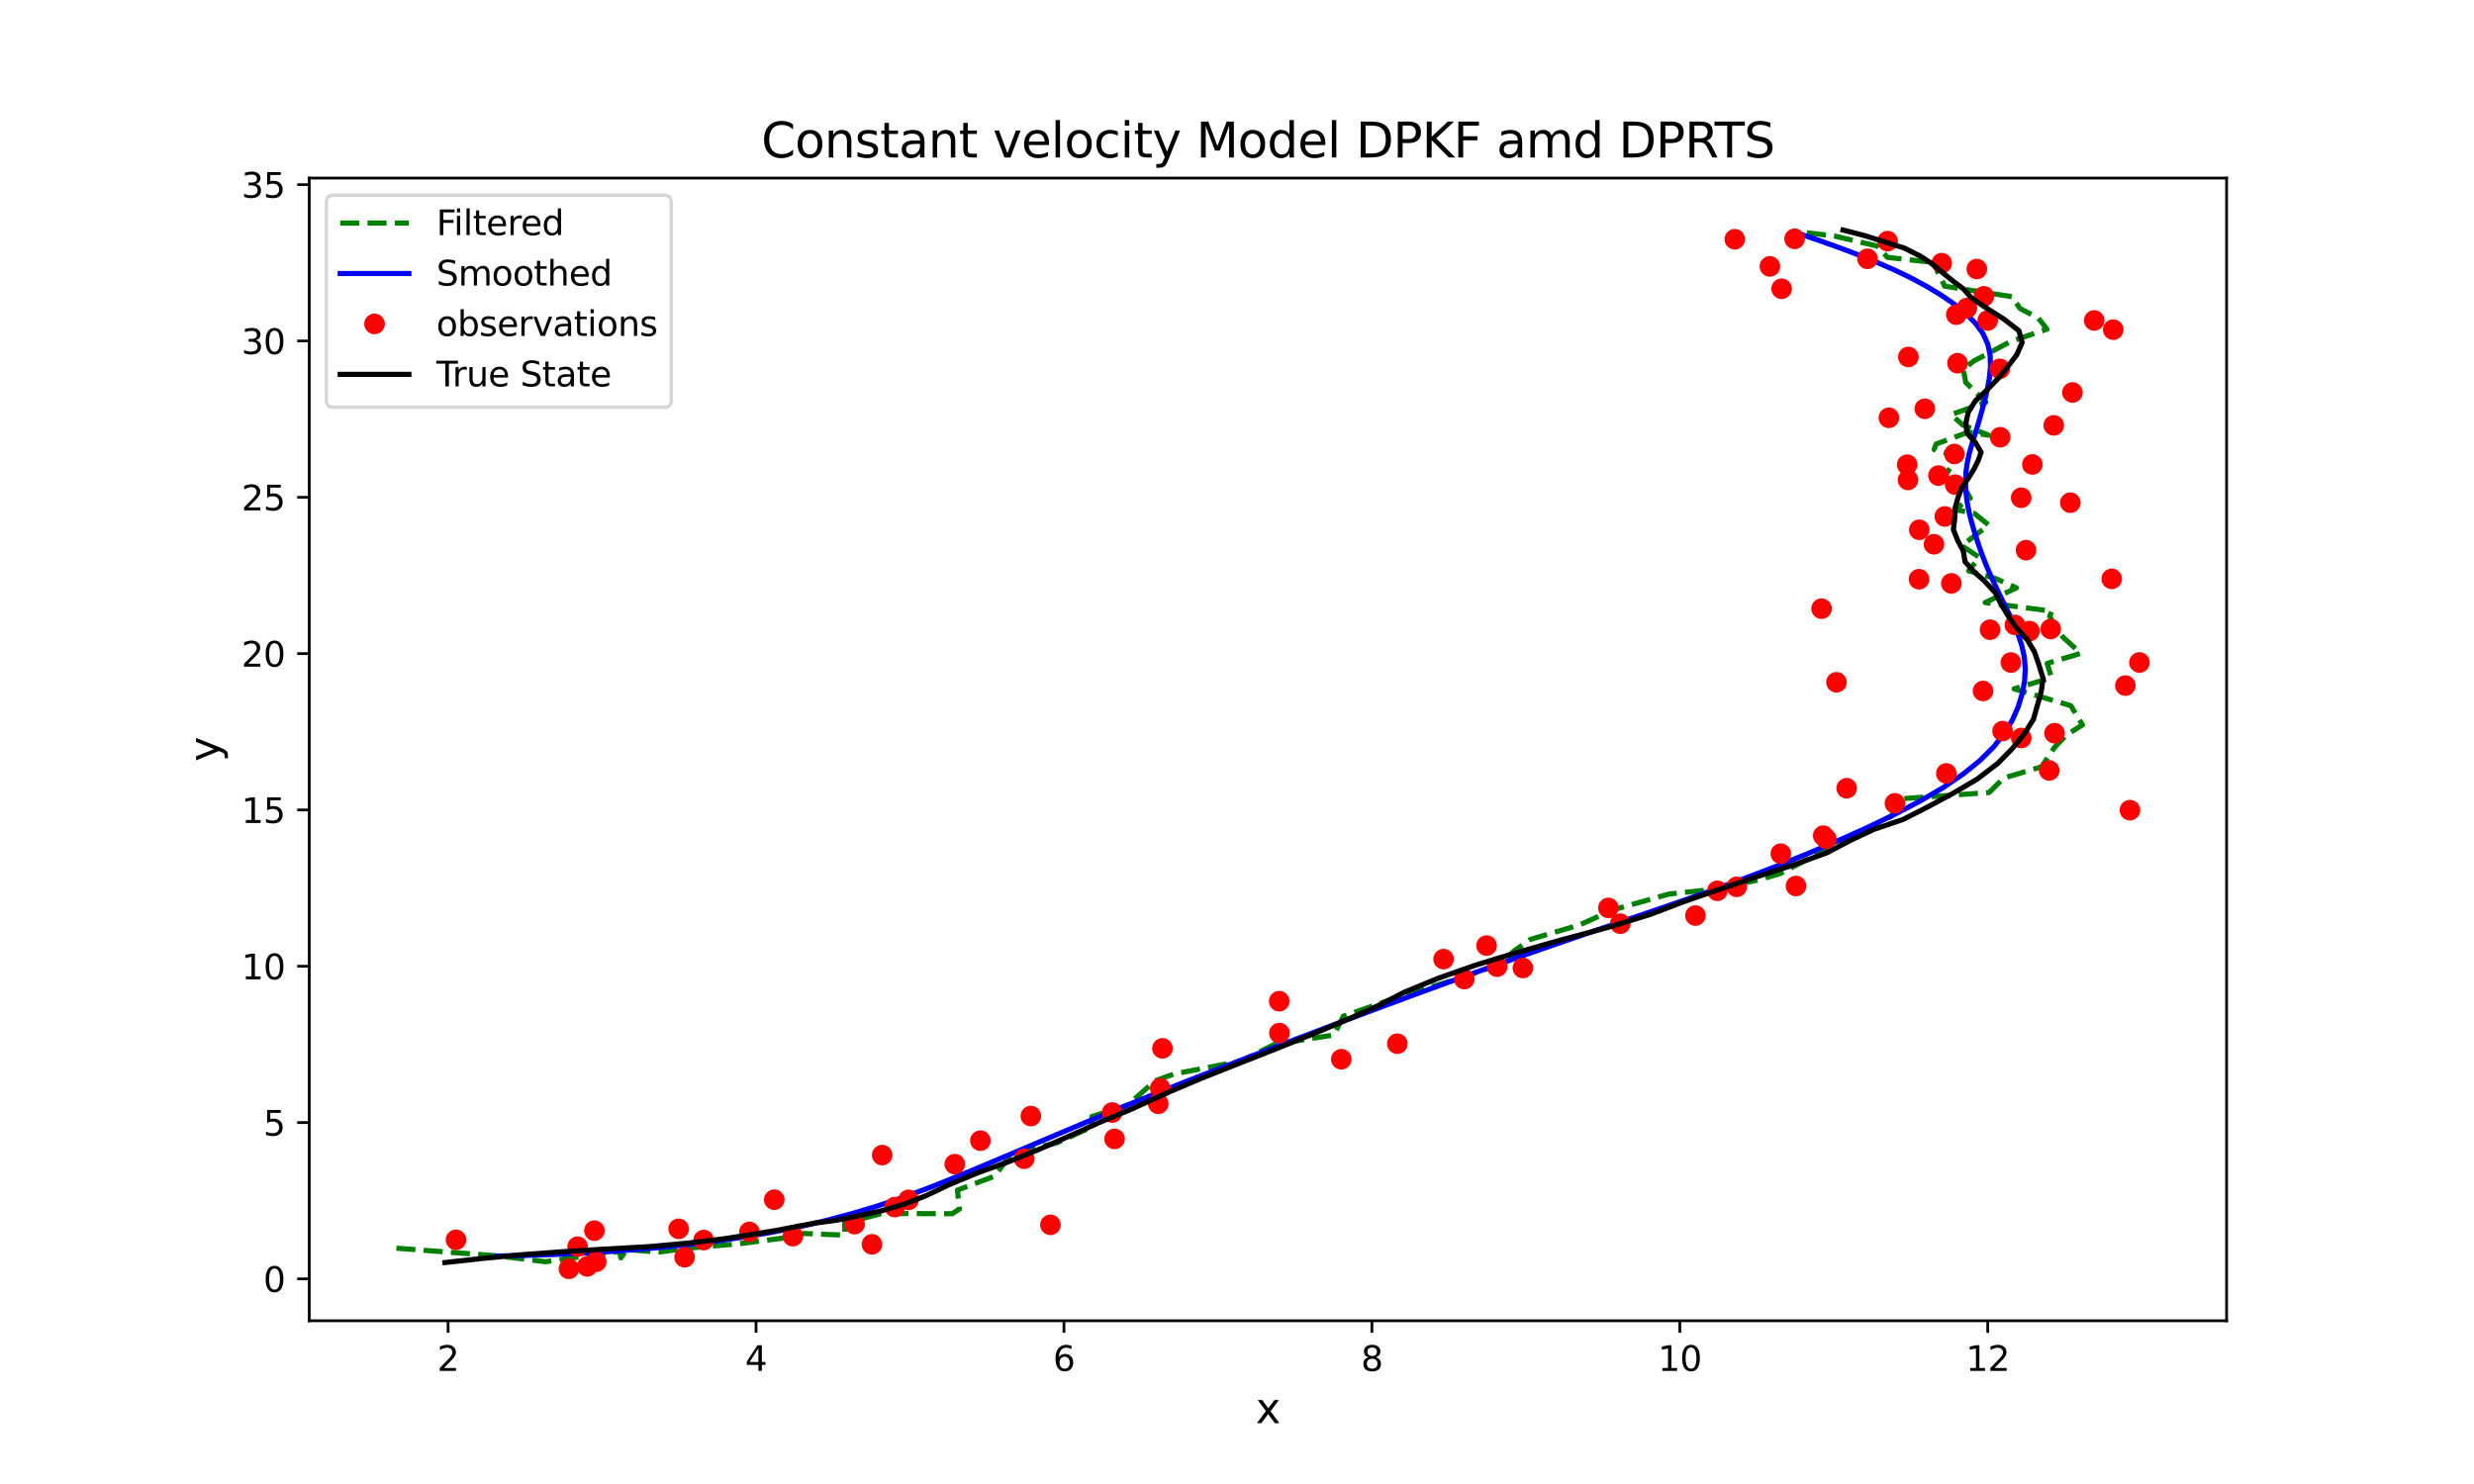 <?xml version="1.0" encoding="utf-8" standalone="no"?>
<!DOCTYPE svg PUBLIC "-//W3C//DTD SVG 1.1//EN"
  "http://www.w3.org/Graphics/SVG/1.1/DTD/svg11.dtd">
<svg xmlns:xlink="http://www.w3.org/1999/xlink" width="720pt" height="432pt" viewBox="0 0 720 432" xmlns="http://www.w3.org/2000/svg" version="1.1">
 <defs>
  <style type="text/css">*{stroke-linejoin: round; stroke-linecap: butt}</style>
 </defs>
 <g id="figure_1">
  <g id="patch_1">
   <path d="M 0 432 
L 720 432 
L 720 0 
L 0 0 
z
" style="fill: #ffffff"/>
  </g>
  <g id="axes_1">
   <g id="patch_2">
    <path d="M 90 384.48 
L 648 384.48 
L 648 51.84 
L 90 51.84 
z
" style="fill: #ffffff"/>
   </g>
   <g id="matplotlib.axis_1">
    <g id="xtick_1">
     <g id="line2d_1">
      <defs>
       <path id="mf54fdc77e6" d="M 0 0 
L 0 3.5 
" style="stroke: #000000; stroke-width: 0.8"/>
      </defs>
      <g>
       <use xlink:href="#mf54fdc77e6" x="130.409" y="384.48" style="stroke: #000000; stroke-width: 0.8"/>
      </g>
     </g>
     <g id="text_1">
      <!-- 2 -->
      <g transform="translate(127.227 399.078) scale(0.1 -0.1)">
       <defs>
        <path id="DejaVuSans-32" d="M 1228 531 
L 3431 531 
L 3431 0 
L 469 0 
L 469 531 
Q 828 903 1448 1529 
Q 2069 2156 2228 2338 
Q 2531 2678 2651 2914 
Q 2772 3150 2772 3378 
Q 2772 3750 2511 3984 
Q 2250 4219 1831 4219 
Q 1534 4219 1204 4116 
Q 875 4013 500 3803 
L 500 4441 
Q 881 4594 1212 4672 
Q 1544 4750 1819 4750 
Q 2544 4750 2975 4387 
Q 3406 4025 3406 3419 
Q 3406 3131 3298 2873 
Q 3191 2616 2906 2266 
Q 2828 2175 2409 1742 
Q 1991 1309 1228 531 
z
" transform="scale(0.016)"/>
       </defs>
       <use xlink:href="#DejaVuSans-32"/>
      </g>
     </g>
    </g>
    <g id="xtick_2">
     <g id="line2d_2">
      <g>
       <use xlink:href="#mf54fdc77e6" x="220.025" y="384.48" style="stroke: #000000; stroke-width: 0.8"/>
      </g>
     </g>
     <g id="text_2">
      <!-- 4 -->
      <g transform="translate(216.844 399.078) scale(0.1 -0.1)">
       <defs>
        <path id="DejaVuSans-34" d="M 2419 4116 
L 825 1625 
L 2419 1625 
L 2419 4116 
z
M 2253 4666 
L 3047 4666 
L 3047 1625 
L 3713 1625 
L 3713 1100 
L 3047 1100 
L 3047 0 
L 2419 0 
L 2419 1100 
L 313 1100 
L 313 1709 
L 2253 4666 
z
" transform="scale(0.016)"/>
       </defs>
       <use xlink:href="#DejaVuSans-34"/>
      </g>
     </g>
    </g>
    <g id="xtick_3">
     <g id="line2d_3">
      <g>
       <use xlink:href="#mf54fdc77e6" x="309.642" y="384.48" style="stroke: #000000; stroke-width: 0.8"/>
      </g>
     </g>
     <g id="text_3">
      <!-- 6 -->
      <g transform="translate(306.461 399.078) scale(0.1 -0.1)">
       <defs>
        <path id="DejaVuSans-36" d="M 2113 2584 
Q 1688 2584 1439 2293 
Q 1191 2003 1191 1497 
Q 1191 994 1439 701 
Q 1688 409 2113 409 
Q 2538 409 2786 701 
Q 3034 994 3034 1497 
Q 3034 2003 2786 2293 
Q 2538 2584 2113 2584 
z
M 3366 4563 
L 3366 3988 
Q 3128 4100 2886 4159 
Q 2644 4219 2406 4219 
Q 1781 4219 1451 3797 
Q 1122 3375 1075 2522 
Q 1259 2794 1537 2939 
Q 1816 3084 2150 3084 
Q 2853 3084 3261 2657 
Q 3669 2231 3669 1497 
Q 3669 778 3244 343 
Q 2819 -91 2113 -91 
Q 1303 -91 875 529 
Q 447 1150 447 2328 
Q 447 3434 972 4092 
Q 1497 4750 2381 4750 
Q 2619 4750 2861 4703 
Q 3103 4656 3366 4563 
z
" transform="scale(0.016)"/>
       </defs>
       <use xlink:href="#DejaVuSans-36"/>
      </g>
     </g>
    </g>
    <g id="xtick_4">
     <g id="line2d_4">
      <g>
       <use xlink:href="#mf54fdc77e6" x="399.258" y="384.48" style="stroke: #000000; stroke-width: 0.8"/>
      </g>
     </g>
     <g id="text_4">
      <!-- 8 -->
      <g transform="translate(396.077 399.078) scale(0.1 -0.1)">
       <defs>
        <path id="DejaVuSans-38" d="M 2034 2216 
Q 1584 2216 1326 1975 
Q 1069 1734 1069 1313 
Q 1069 891 1326 650 
Q 1584 409 2034 409 
Q 2484 409 2743 651 
Q 3003 894 3003 1313 
Q 3003 1734 2745 1975 
Q 2488 2216 2034 2216 
z
M 1403 2484 
Q 997 2584 770 2862 
Q 544 3141 544 3541 
Q 544 4100 942 4425 
Q 1341 4750 2034 4750 
Q 2731 4750 3128 4425 
Q 3525 4100 3525 3541 
Q 3525 3141 3298 2862 
Q 3072 2584 2669 2484 
Q 3125 2378 3379 2068 
Q 3634 1759 3634 1313 
Q 3634 634 3220 271 
Q 2806 -91 2034 -91 
Q 1263 -91 848 271 
Q 434 634 434 1313 
Q 434 1759 690 2068 
Q 947 2378 1403 2484 
z
M 1172 3481 
Q 1172 3119 1398 2916 
Q 1625 2713 2034 2713 
Q 2441 2713 2670 2916 
Q 2900 3119 2900 3481 
Q 2900 3844 2670 4047 
Q 2441 4250 2034 4250 
Q 1625 4250 1398 4047 
Q 1172 3844 1172 3481 
z
" transform="scale(0.016)"/>
       </defs>
       <use xlink:href="#DejaVuSans-38"/>
      </g>
     </g>
    </g>
    <g id="xtick_5">
     <g id="line2d_5">
      <g>
       <use xlink:href="#mf54fdc77e6" x="488.875" y="384.48" style="stroke: #000000; stroke-width: 0.8"/>
      </g>
     </g>
     <g id="text_5">
      <!-- 10 -->
      <g transform="translate(482.512 399.078) scale(0.1 -0.1)">
       <defs>
        <path id="DejaVuSans-31" d="M 794 531 
L 1825 531 
L 1825 4091 
L 703 3866 
L 703 4441 
L 1819 4666 
L 2450 4666 
L 2450 531 
L 3481 531 
L 3481 0 
L 794 0 
L 794 531 
z
" transform="scale(0.016)"/>
        <path id="DejaVuSans-30" d="M 2034 4250 
Q 1547 4250 1301 3770 
Q 1056 3291 1056 2328 
Q 1056 1369 1301 889 
Q 1547 409 2034 409 
Q 2525 409 2770 889 
Q 3016 1369 3016 2328 
Q 3016 3291 2770 3770 
Q 2525 4250 2034 4250 
z
M 2034 4750 
Q 2819 4750 3233 4129 
Q 3647 3509 3647 2328 
Q 3647 1150 3233 529 
Q 2819 -91 2034 -91 
Q 1250 -91 836 529 
Q 422 1150 422 2328 
Q 422 3509 836 4129 
Q 1250 4750 2034 4750 
z
" transform="scale(0.016)"/>
       </defs>
       <use xlink:href="#DejaVuSans-31"/>
       <use xlink:href="#DejaVuSans-30" transform="translate(63.623 0)"/>
      </g>
     </g>
    </g>
    <g id="xtick_6">
     <g id="line2d_6">
      <g>
       <use xlink:href="#mf54fdc77e6" x="578.491" y="384.48" style="stroke: #000000; stroke-width: 0.8"/>
      </g>
     </g>
     <g id="text_6">
      <!-- 12 -->
      <g transform="translate(572.129 399.078) scale(0.1 -0.1)">
       <use xlink:href="#DejaVuSans-31"/>
       <use xlink:href="#DejaVuSans-32" transform="translate(63.623 0)"/>
      </g>
     </g>
    </g>
    <g id="text_7">
     <!-- x -->
     <g transform="translate(365.449 414.276) scale(0.12 -0.12)">
      <defs>
       <path id="DejaVuSans-78" d="M 3513 3500 
L 2247 1797 
L 3578 0 
L 2900 0 
L 1881 1375 
L 863 0 
L 184 0 
L 1544 1831 
L 300 3500 
L 978 3500 
L 1906 2253 
L 2834 3500 
L 3513 3500 
z
" transform="scale(0.016)"/>
      </defs>
      <use xlink:href="#DejaVuSans-78"/>
     </g>
    </g>
   </g>
   <g id="matplotlib.axis_2">
    <g id="ytick_1">
     <g id="line2d_7">
      <defs>
       <path id="madd562c8e1" d="M 0 0 
L -3.5 0 
" style="stroke: #000000; stroke-width: 0.8"/>
      </defs>
      <g>
       <use xlink:href="#madd562c8e1" x="90" y="372.284" style="stroke: #000000; stroke-width: 0.8"/>
      </g>
     </g>
     <g id="text_8">
      <!-- 0 -->
      <g transform="translate(76.638 376.083) scale(0.1 -0.1)">
       <use xlink:href="#DejaVuSans-30"/>
      </g>
     </g>
    </g>
    <g id="ytick_2">
     <g id="line2d_8">
      <g>
       <use xlink:href="#madd562c8e1" x="90" y="326.78" style="stroke: #000000; stroke-width: 0.8"/>
      </g>
     </g>
     <g id="text_9">
      <!-- 5 -->
      <g transform="translate(76.638 330.579) scale(0.1 -0.1)">
       <defs>
        <path id="DejaVuSans-35" d="M 691 4666 
L 3169 4666 
L 3169 4134 
L 1269 4134 
L 1269 2991 
Q 1406 3038 1543 3061 
Q 1681 3084 1819 3084 
Q 2600 3084 3056 2656 
Q 3513 2228 3513 1497 
Q 3513 744 3044 326 
Q 2575 -91 1722 -91 
Q 1428 -91 1123 -41 
Q 819 9 494 109 
L 494 744 
Q 775 591 1075 516 
Q 1375 441 1709 441 
Q 2250 441 2565 725 
Q 2881 1009 2881 1497 
Q 2881 1984 2565 2268 
Q 2250 2553 1709 2553 
Q 1456 2553 1204 2497 
Q 953 2441 691 2322 
L 691 4666 
z
" transform="scale(0.016)"/>
       </defs>
       <use xlink:href="#DejaVuSans-35"/>
      </g>
     </g>
    </g>
    <g id="ytick_3">
     <g id="line2d_9">
      <g>
       <use xlink:href="#madd562c8e1" x="90" y="281.275" style="stroke: #000000; stroke-width: 0.8"/>
      </g>
     </g>
     <g id="text_10">
      <!-- 10 -->
      <g transform="translate(70.275 285.074) scale(0.1 -0.1)">
       <use xlink:href="#DejaVuSans-31"/>
       <use xlink:href="#DejaVuSans-30" transform="translate(63.623 0)"/>
      </g>
     </g>
    </g>
    <g id="ytick_4">
     <g id="line2d_10">
      <g>
       <use xlink:href="#madd562c8e1" x="90" y="235.771" style="stroke: #000000; stroke-width: 0.8"/>
      </g>
     </g>
     <g id="text_11">
      <!-- 15 -->
      <g transform="translate(70.275 239.57) scale(0.1 -0.1)">
       <use xlink:href="#DejaVuSans-31"/>
       <use xlink:href="#DejaVuSans-35" transform="translate(63.623 0)"/>
      </g>
     </g>
    </g>
    <g id="ytick_5">
     <g id="line2d_11">
      <g>
       <use xlink:href="#madd562c8e1" x="90" y="190.266" style="stroke: #000000; stroke-width: 0.8"/>
      </g>
     </g>
     <g id="text_12">
      <!-- 20 -->
      <g transform="translate(70.275 194.065) scale(0.1 -0.1)">
       <use xlink:href="#DejaVuSans-32"/>
       <use xlink:href="#DejaVuSans-30" transform="translate(63.623 0)"/>
      </g>
     </g>
    </g>
    <g id="ytick_6">
     <g id="line2d_12">
      <g>
       <use xlink:href="#madd562c8e1" x="90" y="144.761" style="stroke: #000000; stroke-width: 0.8"/>
      </g>
     </g>
     <g id="text_13">
      <!-- 25 -->
      <g transform="translate(70.275 148.561) scale(0.1 -0.1)">
       <use xlink:href="#DejaVuSans-32"/>
       <use xlink:href="#DejaVuSans-35" transform="translate(63.623 0)"/>
      </g>
     </g>
    </g>
    <g id="ytick_7">
     <g id="line2d_13">
      <g>
       <use xlink:href="#madd562c8e1" x="90" y="99.257" style="stroke: #000000; stroke-width: 0.8"/>
      </g>
     </g>
     <g id="text_14">
      <!-- 30 -->
      <g transform="translate(70.275 103.056) scale(0.1 -0.1)">
       <defs>
        <path id="DejaVuSans-33" d="M 2597 2516 
Q 3050 2419 3304 2112 
Q 3559 1806 3559 1356 
Q 3559 666 3084 287 
Q 2609 -91 1734 -91 
Q 1441 -91 1130 -33 
Q 819 25 488 141 
L 488 750 
Q 750 597 1062 519 
Q 1375 441 1716 441 
Q 2309 441 2620 675 
Q 2931 909 2931 1356 
Q 2931 1769 2642 2001 
Q 2353 2234 1838 2234 
L 1294 2234 
L 1294 2753 
L 1863 2753 
Q 2328 2753 2575 2939 
Q 2822 3125 2822 3475 
Q 2822 3834 2567 4026 
Q 2313 4219 1838 4219 
Q 1578 4219 1281 4162 
Q 984 4106 628 3988 
L 628 4550 
Q 988 4650 1302 4700 
Q 1616 4750 1894 4750 
Q 2613 4750 3031 4423 
Q 3450 4097 3450 3541 
Q 3450 3153 3228 2886 
Q 3006 2619 2597 2516 
z
" transform="scale(0.016)"/>
       </defs>
       <use xlink:href="#DejaVuSans-33"/>
       <use xlink:href="#DejaVuSans-30" transform="translate(63.623 0)"/>
      </g>
     </g>
    </g>
    <g id="ytick_8">
     <g id="line2d_14">
      <g>
       <use xlink:href="#madd562c8e1" x="90" y="53.752" style="stroke: #000000; stroke-width: 0.8"/>
      </g>
     </g>
     <g id="text_15">
      <!-- 35 -->
      <g transform="translate(70.275 57.552) scale(0.1 -0.1)">
       <use xlink:href="#DejaVuSans-33"/>
       <use xlink:href="#DejaVuSans-35" transform="translate(63.623 0)"/>
      </g>
     </g>
    </g>
    <g id="text_16">
     <!-- y -->
     <g transform="translate(63.779 221.711) rotate(-90) scale(0.12 -0.12)">
      <defs>
       <path id="DejaVuSans-79" d="M 2059 -325 
Q 1816 -950 1584 -1140 
Q 1353 -1331 966 -1331 
L 506 -1331 
L 506 -850 
L 844 -850 
Q 1081 -850 1212 -737 
Q 1344 -625 1503 -206 
L 1606 56 
L 191 3500 
L 800 3500 
L 1894 763 
L 2988 3500 
L 3597 3500 
L 2059 -325 
z
" transform="scale(0.016)"/>
      </defs>
      <use xlink:href="#DejaVuSans-79"/>
     </g>
    </g>
   </g>
   <g id="line2d_15">
    <path d="M 115.364 363.355 
L 145.111 365.617 
L 158.756 367.292 
L 176.907 364.733 
L 180.333 364.331 
L 180.704 366.172 
L 182.328 363.768 
L 191.79 364.474 
L 200.38 363.336 
L 214.982 362.073 
L 231.487 359.964 
L 233.873 359.07 
L 245.876 359.559 
L 245.819 356.03 
L 256.665 353.254 
L 277.112 353.317 
L 279.229 351.97 
L 278.637 346.453 
L 289.46 342.375 
L 291.448 339.725 
L 294.355 335.778 
L 307.604 332.661 
L 317.566 328.12 
L 317.781 325.02 
L 328.093 321.771 
L 336.16 314.641 
L 341.733 312.62 
L 361.196 308.898 
L 370.985 303.984 
L 388.188 301.291 
L 390.932 295.834 
L 407.985 289.854 
L 426.002 284.439 
L 437.292 280.391 
L 440.457 276.95 
L 445.342 273.481 
L 459.737 269.235 
L 469.414 264.868 
L 485.62 260.286 
L 495.813 259.182 
L 511.587 256.221 
L 518.064 254.31 
L 525.772 250.286 
L 534.741 246.087 
L 540.589 242.76 
L 550.4 237.64 
L 553.133 232.537 
L 578.888 230.706 
L 583.109 226.494 
L 594.147 223.214 
L 597.939 217.543 
L 601.42 213.921 
L 606.063 211.017 
L 602.654 205.428 
L 586.149 200.529 
L 597.01 197.282 
L 595.789 193.118 
L 605.572 190.185 
L 600.316 185.413 
L 597.676 181.541 
L 596.503 179.383 
L 597.218 177.921 
L 577.737 175.399 
L 586.842 171.129 
L 580.719 168.394 
L 572.933 166.19 
L 576.032 162.244 
L 570.907 158.853 
L 578.766 152.834 
L 574.597 149.471 
L 568.995 148.322 
L 573.395 145.037 
L 571.514 141.591 
L 565.956 138.739 
L 569.527 133.068 
L 567.318 132.129 
L 562.874 130.855 
L 563.458 129.264 
L 572.804 125.81 
L 578.808 126.689 
L 571.189 123.692 
L 567.841 120.695 
L 577.951 117.088 
L 572.078 111.315 
L 571.357 107.421 
L 574.443 105.094 
L 585.234 99.368 
L 595.732 95.838 
L 593.178 92.568 
L 587.874 89.812 
L 585.577 86.373 
L 565.916 83.298 
L 565.766 82.864 
L 563.822 79.013 
L 565.582 76.698 
L 549.31 74.929 
L 546.347 71.628 
L 542.676 70.779 
L 533.799 68.687 
L 521.76 67.301 
" clip-path="url(#p0be7852e5e)" style="fill: none; stroke-dasharray: 5.55,2.4; stroke-dashoffset: 0; stroke: #008000; stroke-width: 1.5"/>
   </g>
   <g id="line2d_16">
    <path d="M 144.772 365.63 
L 152.543 365.478 
L 160.384 365.229 
L 168.226 364.878 
L 176.064 364.428 
L 183.971 363.863 
L 192.008 363.161 
L 200.166 362.311 
L 208.374 361.296 
L 216.544 360.104 
L 224.587 358.725 
L 232.465 357.147 
L 240.205 355.35 
L 247.819 353.326 
L 255.333 351.078 
L 262.727 348.604 
L 270.019 345.901 
L 277.341 342.988 
L 284.814 339.899 
L 292.507 336.654 
L 300.502 333.261 
L 308.838 329.733 
L 317.517 326.082 
L 326.573 322.322 
L 336.052 318.464 
L 345.934 314.527 
L 356.176 310.533 
L 366.706 306.485 
L 377.412 302.398 
L 388.229 298.294 
L 399.108 294.196 
L 410.027 290.139 
L 420.914 286.152 
L 431.741 282.243 
L 442.548 278.408 
L 453.389 274.634 
L 464.246 270.914 
L 475.034 267.24 
L 485.672 263.596 
L 496.072 259.957 
L 506.178 256.286 
L 515.949 252.563 
L 525.377 248.781 
L 534.433 244.948 
L 543.061 241.074 
L 551.183 237.171 
L 558.686 233.251 
L 565.437 229.318 
L 571.279 225.367 
L 576.188 221.408 
L 580.173 217.457 
L 583.296 213.535 
L 585.644 209.651 
L 587.326 205.82 
L 588.48 202.062 
L 589.192 198.388 
L 589.412 194.794 
L 589.132 191.279 
L 588.376 187.835 
L 587.246 184.458 
L 585.841 181.127 
L 584.258 177.816 
L 582.611 174.507 
L 581.017 171.2 
L 579.485 167.901 
L 578.068 164.616 
L 576.801 161.355 
L 575.664 158.138 
L 574.651 154.988 
L 573.751 151.918 
L 573.01 148.92 
L 572.465 145.98 
L 572.118 143.094 
L 572.002 140.259 
L 572.142 137.464 
L 572.522 134.692 
L 573.136 131.896 
L 573.95 129.038 
L 574.873 126.093 
L 575.804 123.044 
L 576.709 119.879 
L 577.592 116.618 
L 578.387 113.295 
L 578.976 109.952 
L 579.284 106.632 
L 579.18 103.36 
L 578.494 100.161 
L 577.08 97.06 
L 574.898 94.072 
L 572.035 91.198 
L 568.611 88.44 
L 564.746 85.799 
L 560.551 83.268 
L 556.026 80.839 
L 551.182 78.516 
L 546.073 76.297 
L 540.806 74.177 
L 535.427 72.152 
L 529.988 70.209 
L 524.564 68.342 
" clip-path="url(#p0be7852e5e)" style="fill: none; stroke: #0000ff; stroke-width: 1.5; stroke-linecap: square"/>
   </g>
   <g id="line2d_17">
    <defs>
     <path id="m68f053f83b" d="M 0 2.5 
C 0.663 2.5 1.299 2.237 1.768 1.768 
C 2.237 1.299 2.5 0.663 2.5 0 
C 2.5 -0.663 2.237 -1.299 1.768 -1.768 
C 1.299 -2.237 0.663 -2.5 0 -2.5 
C -0.663 -2.5 -1.299 -2.237 -1.768 -1.768 
C -2.237 -1.299 -2.5 -0.663 -2.5 0 
C -2.5 0.663 -2.237 1.299 -1.768 1.768 
C -1.299 2.237 -0.663 2.5 0 2.5 
z
" style="stroke: #ff0000"/>
    </defs>
    <g clip-path="url(#p0be7852e5e)">
     <use xlink:href="#m68f053f83b" x="132.707" y="360.921" style="fill: #ff0000; stroke: #ff0000"/>
     <use xlink:href="#m68f053f83b" x="173.535" y="367.301" style="fill: #ff0000; stroke: #ff0000"/>
     <use xlink:href="#m68f053f83b" x="170.892" y="368.657" style="fill: #ff0000; stroke: #ff0000"/>
     <use xlink:href="#m68f053f83b" x="197.506" y="357.725" style="fill: #ff0000; stroke: #ff0000"/>
     <use xlink:href="#m68f053f83b" x="168.098" y="362.917" style="fill: #ff0000; stroke: #ff0000"/>
     <use xlink:href="#m68f053f83b" x="165.569" y="369.36" style="fill: #ff0000; stroke: #ff0000"/>
     <use xlink:href="#m68f053f83b" x="172.994" y="358.25" style="fill: #ff0000; stroke: #ff0000"/>
     <use xlink:href="#m68f053f83b" x="199.24" y="365.986" style="fill: #ff0000; stroke: #ff0000"/>
     <use xlink:href="#m68f053f83b" x="204.777" y="360.981" style="fill: #ff0000; stroke: #ff0000"/>
     <use xlink:href="#m68f053f83b" x="230.753" y="359.856" style="fill: #ff0000; stroke: #ff0000"/>
     <use xlink:href="#m68f053f83b" x="248.717" y="356.34" style="fill: #ff0000; stroke: #ff0000"/>
     <use xlink:href="#m68f053f83b" x="218.101" y="358.619" style="fill: #ff0000; stroke: #ff0000"/>
     <use xlink:href="#m68f053f83b" x="253.767" y="362.226" style="fill: #ff0000; stroke: #ff0000"/>
     <use xlink:href="#m68f053f83b" x="225.333" y="349.237" style="fill: #ff0000; stroke: #ff0000"/>
     <use xlink:href="#m68f053f83b" x="264.408" y="349.286" style="fill: #ff0000; stroke: #ff0000"/>
     <use xlink:href="#m68f053f83b" x="305.708" y="356.561" style="fill: #ff0000; stroke: #ff0000"/>
     <use xlink:href="#m68f053f83b" x="260.4" y="351.389" style="fill: #ff0000; stroke: #ff0000"/>
     <use xlink:href="#m68f053f83b" x="256.742" y="336.25" style="fill: #ff0000; stroke: #ff0000"/>
     <use xlink:href="#m68f053f83b" x="298.056" y="337.312" style="fill: #ff0000; stroke: #ff0000"/>
     <use xlink:href="#m68f053f83b" x="277.868" y="338.894" style="fill: #ff0000; stroke: #ff0000"/>
     <use xlink:href="#m68f053f83b" x="285.319" y="332.058" style="fill: #ff0000; stroke: #ff0000"/>
     <use xlink:href="#m68f053f83b" x="324.373" y="331.54" style="fill: #ff0000; stroke: #ff0000"/>
     <use xlink:href="#m68f053f83b" x="323.674" y="323.865" style="fill: #ff0000; stroke: #ff0000"/>
     <use xlink:href="#m68f053f83b" x="299.997" y="324.888" style="fill: #ff0000; stroke: #ff0000"/>
     <use xlink:href="#m68f053f83b" x="337.084" y="321.316" style="fill: #ff0000; stroke: #ff0000"/>
     <use xlink:href="#m68f053f83b" x="338.31" y="305.182" style="fill: #ff0000; stroke: #ff0000"/>
     <use xlink:href="#m68f053f83b" x="337.661" y="316.795" style="fill: #ff0000; stroke: #ff0000"/>
     <use xlink:href="#m68f053f83b" x="390.361" y="308.35" style="fill: #ff0000; stroke: #ff0000"/>
     <use xlink:href="#m68f053f83b" x="372.345" y="300.744" style="fill: #ff0000; stroke: #ff0000"/>
     <use xlink:href="#m68f053f83b" x="406.663" y="303.821" style="fill: #ff0000; stroke: #ff0000"/>
     <use xlink:href="#m68f053f83b" x="372.291" y="291.449" style="fill: #ff0000; stroke: #ff0000"/>
     <use xlink:href="#m68f053f83b" x="426.14" y="285.018" style="fill: #ff0000; stroke: #ff0000"/>
     <use xlink:href="#m68f053f83b" x="443.202" y="281.784" style="fill: #ff0000; stroke: #ff0000"/>
     <use xlink:href="#m68f053f83b" x="435.701" y="281.405" style="fill: #ff0000; stroke: #ff0000"/>
     <use xlink:href="#m68f053f83b" x="420.123" y="279.204" style="fill: #ff0000; stroke: #ff0000"/>
     <use xlink:href="#m68f053f83b" x="432.634" y="275.271" style="fill: #ff0000; stroke: #ff0000"/>
     <use xlink:href="#m68f053f83b" x="471.541" y="268.892" style="fill: #ff0000; stroke: #ff0000"/>
     <use xlink:href="#m68f053f83b" x="468.085" y="264.299" style="fill: #ff0000; stroke: #ff0000"/>
     <use xlink:href="#m68f053f83b" x="499.811" y="259.316" style="fill: #ff0000; stroke: #ff0000"/>
     <use xlink:href="#m68f053f83b" x="493.417" y="266.526" style="fill: #ff0000; stroke: #ff0000"/>
     <use xlink:href="#m68f053f83b" x="522.68" y="257.919" style="fill: #ff0000; stroke: #ff0000"/>
     <use xlink:href="#m68f053f83b" x="505.427" y="258.167" style="fill: #ff0000; stroke: #ff0000"/>
     <use xlink:href="#m68f053f83b" x="518.254" y="248.51" style="fill: #ff0000; stroke: #ff0000"/>
     <use xlink:href="#m68f053f83b" x="531.506" y="244.218" style="fill: #ff0000; stroke: #ff0000"/>
     <use xlink:href="#m68f053f83b" x="530.617" y="243.262" style="fill: #ff0000; stroke: #ff0000"/>
     <use xlink:href="#m68f053f83b" x="551.472" y="233.857" style="fill: #ff0000; stroke: #ff0000"/>
     <use xlink:href="#m68f053f83b" x="537.443" y="229.46" style="fill: #ff0000; stroke: #ff0000"/>
     <use xlink:href="#m68f053f83b" x="619.875" y="235.837" style="fill: #ff0000; stroke: #ff0000"/>
     <use xlink:href="#m68f053f83b" x="566.43" y="225.143" style="fill: #ff0000; stroke: #ff0000"/>
     <use xlink:href="#m68f053f83b" x="596.377" y="224.283" style="fill: #ff0000; stroke: #ff0000"/>
     <use xlink:href="#m68f053f83b" x="582.809" y="212.825" style="fill: #ff0000; stroke: #ff0000"/>
     <use xlink:href="#m68f053f83b" x="588.241" y="214.835" style="fill: #ff0000; stroke: #ff0000"/>
     <use xlink:href="#m68f053f83b" x="597.934" y="213.448" style="fill: #ff0000; stroke: #ff0000"/>
     <use xlink:href="#m68f053f83b" x="577.111" y="201.144" style="fill: #ff0000; stroke: #ff0000"/>
     <use xlink:href="#m68f053f83b" x="534.464" y="198.619" style="fill: #ff0000; stroke: #ff0000"/>
     <use xlink:href="#m68f053f83b" x="618.538" y="199.577" style="fill: #ff0000; stroke: #ff0000"/>
     <use xlink:href="#m68f053f83b" x="585.222" y="192.861" style="fill: #ff0000; stroke: #ff0000"/>
     <use xlink:href="#m68f053f83b" x="622.636" y="192.856" style="fill: #ff0000; stroke: #ff0000"/>
     <use xlink:href="#m68f053f83b" x="579.153" y="183.304" style="fill: #ff0000; stroke: #ff0000"/>
     <use xlink:href="#m68f053f83b" x="586.381" y="181.915" style="fill: #ff0000; stroke: #ff0000"/>
     <use xlink:href="#m68f053f83b" x="590.639" y="183.702" style="fill: #ff0000; stroke: #ff0000"/>
     <use xlink:href="#m68f053f83b" x="596.813" y="183.103" style="fill: #ff0000; stroke: #ff0000"/>
     <use xlink:href="#m68f053f83b" x="530.12" y="177.185" style="fill: #ff0000; stroke: #ff0000"/>
     <use xlink:href="#m68f053f83b" x="614.577" y="168.508" style="fill: #ff0000; stroke: #ff0000"/>
     <use xlink:href="#m68f053f83b" x="567.893" y="169.83" style="fill: #ff0000; stroke: #ff0000"/>
     <use xlink:href="#m68f053f83b" x="558.482" y="168.613" style="fill: #ff0000; stroke: #ff0000"/>
     <use xlink:href="#m68f053f83b" x="589.623" y="160.161" style="fill: #ff0000; stroke: #ff0000"/>
     <use xlink:href="#m68f053f83b" x="562.838" y="158.439" style="fill: #ff0000; stroke: #ff0000"/>
     <use xlink:href="#m68f053f83b" x="602.524" y="146.337" style="fill: #ff0000; stroke: #ff0000"/>
     <use xlink:href="#m68f053f83b" x="565.994" y="150.346" style="fill: #ff0000; stroke: #ff0000"/>
     <use xlink:href="#m68f053f83b" x="558.555" y="154.222" style="fill: #ff0000; stroke: #ff0000"/>
     <use xlink:href="#m68f053f83b" x="588.221" y="144.894" style="fill: #ff0000; stroke: #ff0000"/>
     <use xlink:href="#m68f053f83b" x="569.01" y="141.096" style="fill: #ff0000; stroke: #ff0000"/>
     <use xlink:href="#m68f053f83b" x="555.287" y="139.724" style="fill: #ff0000; stroke: #ff0000"/>
     <use xlink:href="#m68f053f83b" x="582.119" y="127.279" style="fill: #ff0000; stroke: #ff0000"/>
     <use xlink:href="#m68f053f83b" x="564.15" y="138.44" style="fill: #ff0000; stroke: #ff0000"/>
     <use xlink:href="#m68f053f83b" x="555.034" y="135.267" style="fill: #ff0000; stroke: #ff0000"/>
     <use xlink:href="#m68f053f83b" x="568.777" y="132.154" style="fill: #ff0000; stroke: #ff0000"/>
     <use xlink:href="#m68f053f83b" x="597.697" y="123.826" style="fill: #ff0000; stroke: #ff0000"/>
     <use xlink:href="#m68f053f83b" x="591.472" y="135.2" style="fill: #ff0000; stroke: #ff0000"/>
     <use xlink:href="#m68f053f83b" x="549.716" y="121.623" style="fill: #ff0000; stroke: #ff0000"/>
     <use xlink:href="#m68f053f83b" x="560.168" y="118.993" style="fill: #ff0000; stroke: #ff0000"/>
     <use xlink:href="#m68f053f83b" x="603.144" y="114.257" style="fill: #ff0000; stroke: #ff0000"/>
     <use xlink:href="#m68f053f83b" x="555.393" y="103.915" style="fill: #ff0000; stroke: #ff0000"/>
     <use xlink:href="#m68f053f83b" x="569.686" y="105.729" style="fill: #ff0000; stroke: #ff0000"/>
     <use xlink:href="#m68f053f83b" x="581.98" y="107.37" style="fill: #ff0000; stroke: #ff0000"/>
     <use xlink:href="#m68f053f83b" x="609.478" y="93.284" style="fill: #ff0000; stroke: #ff0000"/>
     <use xlink:href="#m68f053f83b" x="615.002" y="95.97" style="fill: #ff0000; stroke: #ff0000"/>
     <use xlink:href="#m68f053f83b" x="578.48" y="93.288" style="fill: #ff0000; stroke: #ff0000"/>
     <use xlink:href="#m68f053f83b" x="569.34" y="91.605" style="fill: #ff0000; stroke: #ff0000"/>
     <use xlink:href="#m68f053f83b" x="577.359" y="86.252" style="fill: #ff0000; stroke: #ff0000"/>
     <use xlink:href="#m68f053f83b" x="518.498" y="84.051" style="fill: #ff0000; stroke: #ff0000"/>
     <use xlink:href="#m68f053f83b" x="572.417" y="89.665" style="fill: #ff0000; stroke: #ff0000"/>
     <use xlink:href="#m68f053f83b" x="565.098" y="76.612" style="fill: #ff0000; stroke: #ff0000"/>
     <use xlink:href="#m68f053f83b" x="575.303" y="78.317" style="fill: #ff0000; stroke: #ff0000"/>
     <use xlink:href="#m68f053f83b" x="515.094" y="77.542" style="fill: #ff0000; stroke: #ff0000"/>
     <use xlink:href="#m68f053f83b" x="549.342" y="70.19" style="fill: #ff0000; stroke: #ff0000"/>
     <use xlink:href="#m68f053f83b" x="543.485" y="75.336" style="fill: #ff0000; stroke: #ff0000"/>
     <use xlink:href="#m68f053f83b" x="522.277" y="69.529" style="fill: #ff0000; stroke: #ff0000"/>
     <use xlink:href="#m68f053f83b" x="504.872" y="69.645" style="fill: #ff0000; stroke: #ff0000"/>
    </g>
   </g>
   <g id="line2d_18">
    <path d="M 129.48 367.538 
L 140.062 366.367 
L 151.525 365.28 
L 163.165 364.412 
L 175.892 363.628 
L 189.061 362.898 
L 201.062 361.788 
L 210.684 360.614 
L 218.988 359.331 
L 226.778 358.028 
L 232.383 356.927 
L 237.61 355.985 
L 243.334 355.235 
L 249.322 354.036 
L 256.424 352.501 
L 263.518 350.428 
L 269.666 347.988 
L 276.037 344.942 
L 284.298 341.508 
L 293.429 338.214 
L 302.569 334.512 
L 311.455 330.593 
L 319.939 326.755 
L 329.479 322.788 
L 339.29 318.297 
L 349.468 313.962 
L 360.07 309.766 
L 371.164 305.387 
L 382.551 300.824 
L 392.655 296.531 
L 401.256 292.664 
L 408.848 288.765 
L 418.565 284.766 
L 429.429 280.958 
L 441.283 277.338 
L 454.051 273.696 
L 468.034 269.949 
L 480.247 266.192 
L 490.261 262.396 
L 500.34 258.899 
L 511.006 255.298 
L 521.684 251.872 
L 531.614 248.271 
L 538.471 244.661 
L 545.233 241.483 
L 553.949 238.499 
L 560.861 234.972 
L 568.257 231.013 
L 575.38 226.826 
L 581.447 222.186 
L 585.804 217.73 
L 589.186 213.529 
L 591.783 209.394 
L 592.899 205.437 
L 594.041 201.378 
L 594.599 197.513 
L 593.392 193.574 
L 592.065 189.718 
L 589.9 186.127 
L 586.733 182.647 
L 584.356 179.183 
L 582.4 175.956 
L 580.654 172.533 
L 577.652 169.255 
L 574.431 166.364 
L 571.894 163.535 
L 571.374 160.429 
L 569.764 157.377 
L 568.47 154.162 
L 568.909 150.774 
L 569.015 147.775 
L 569.814 144.918 
L 570.936 141.98 
L 572.821 139.222 
L 574.526 136.475 
L 575.745 133.986 
L 576.553 131.658 
L 574.953 128.925 
L 572.411 126.083 
L 572.147 123.115 
L 572.791 120.031 
L 574.923 116.653 
L 578.582 113.191 
L 581.811 109.837 
L 584.474 106.529 
L 586.968 103.215 
L 588.491 99.711 
L 587.56 96.265 
L 583.026 92.788 
L 577.957 89.585 
L 573.687 86.69 
L 571.465 84.143 
L 568.046 81.558 
L 564.905 79.01 
L 562.087 76.661 
L 558.822 74.539 
L 554.203 72.217 
L 548.403 70.403 
L 543.116 68.716 
L 536.371 66.96 
" clip-path="url(#p0be7852e5e)" style="fill: none; stroke: #000000; stroke-width: 1.5; stroke-linecap: square"/>
   </g>
   <g id="patch_3">
    <path d="M 90 384.48 
L 90 51.84 
" style="fill: none; stroke: #000000; stroke-width: 0.8; stroke-linejoin: miter; stroke-linecap: square"/>
   </g>
   <g id="patch_4">
    <path d="M 648 384.48 
L 648 51.84 
" style="fill: none; stroke: #000000; stroke-width: 0.8; stroke-linejoin: miter; stroke-linecap: square"/>
   </g>
   <g id="patch_5">
    <path d="M 90 384.48 
L 648 384.48 
" style="fill: none; stroke: #000000; stroke-width: 0.8; stroke-linejoin: miter; stroke-linecap: square"/>
   </g>
   <g id="patch_6">
    <path d="M 90 51.84 
L 648 51.84 
" style="fill: none; stroke: #000000; stroke-width: 0.8; stroke-linejoin: miter; stroke-linecap: square"/>
   </g>
   <g id="text_17">
    <!-- Constant velocity Model DPKF amd DPRTS -->
    <g transform="translate(221.565 45.84) scale(0.14 -0.14)">
     <defs>
      <path id="DejaVuSans-43" d="M 4122 4306 
L 4122 3641 
Q 3803 3938 3442 4084 
Q 3081 4231 2675 4231 
Q 1875 4231 1450 3742 
Q 1025 3253 1025 2328 
Q 1025 1406 1450 917 
Q 1875 428 2675 428 
Q 3081 428 3442 575 
Q 3803 722 4122 1019 
L 4122 359 
Q 3791 134 3420 21 
Q 3050 -91 2638 -91 
Q 1578 -91 968 557 
Q 359 1206 359 2328 
Q 359 3453 968 4101 
Q 1578 4750 2638 4750 
Q 3056 4750 3426 4639 
Q 3797 4528 4122 4306 
z
" transform="scale(0.016)"/>
      <path id="DejaVuSans-6f" d="M 1959 3097 
Q 1497 3097 1228 2736 
Q 959 2375 959 1747 
Q 959 1119 1226 758 
Q 1494 397 1959 397 
Q 2419 397 2687 759 
Q 2956 1122 2956 1747 
Q 2956 2369 2687 2733 
Q 2419 3097 1959 3097 
z
M 1959 3584 
Q 2709 3584 3137 3096 
Q 3566 2609 3566 1747 
Q 3566 888 3137 398 
Q 2709 -91 1959 -91 
Q 1206 -91 779 398 
Q 353 888 353 1747 
Q 353 2609 779 3096 
Q 1206 3584 1959 3584 
z
" transform="scale(0.016)"/>
      <path id="DejaVuSans-6e" d="M 3513 2113 
L 3513 0 
L 2938 0 
L 2938 2094 
Q 2938 2591 2744 2837 
Q 2550 3084 2163 3084 
Q 1697 3084 1428 2787 
Q 1159 2491 1159 1978 
L 1159 0 
L 581 0 
L 581 3500 
L 1159 3500 
L 1159 2956 
Q 1366 3272 1645 3428 
Q 1925 3584 2291 3584 
Q 2894 3584 3203 3211 
Q 3513 2838 3513 2113 
z
" transform="scale(0.016)"/>
      <path id="DejaVuSans-73" d="M 2834 3397 
L 2834 2853 
Q 2591 2978 2328 3040 
Q 2066 3103 1784 3103 
Q 1356 3103 1142 2972 
Q 928 2841 928 2578 
Q 928 2378 1081 2264 
Q 1234 2150 1697 2047 
L 1894 2003 
Q 2506 1872 2764 1633 
Q 3022 1394 3022 966 
Q 3022 478 2636 193 
Q 2250 -91 1575 -91 
Q 1294 -91 989 -36 
Q 684 19 347 128 
L 347 722 
Q 666 556 975 473 
Q 1284 391 1588 391 
Q 1994 391 2212 530 
Q 2431 669 2431 922 
Q 2431 1156 2273 1281 
Q 2116 1406 1581 1522 
L 1381 1569 
Q 847 1681 609 1914 
Q 372 2147 372 2553 
Q 372 3047 722 3315 
Q 1072 3584 1716 3584 
Q 2034 3584 2315 3537 
Q 2597 3491 2834 3397 
z
" transform="scale(0.016)"/>
      <path id="DejaVuSans-74" d="M 1172 4494 
L 1172 3500 
L 2356 3500 
L 2356 3053 
L 1172 3053 
L 1172 1153 
Q 1172 725 1289 603 
Q 1406 481 1766 481 
L 2356 481 
L 2356 0 
L 1766 0 
Q 1100 0 847 248 
Q 594 497 594 1153 
L 594 3053 
L 172 3053 
L 172 3500 
L 594 3500 
L 594 4494 
L 1172 4494 
z
" transform="scale(0.016)"/>
      <path id="DejaVuSans-61" d="M 2194 1759 
Q 1497 1759 1228 1600 
Q 959 1441 959 1056 
Q 959 750 1161 570 
Q 1363 391 1709 391 
Q 2188 391 2477 730 
Q 2766 1069 2766 1631 
L 2766 1759 
L 2194 1759 
z
M 3341 1997 
L 3341 0 
L 2766 0 
L 2766 531 
Q 2569 213 2275 61 
Q 1981 -91 1556 -91 
Q 1019 -91 701 211 
Q 384 513 384 1019 
Q 384 1609 779 1909 
Q 1175 2209 1959 2209 
L 2766 2209 
L 2766 2266 
Q 2766 2663 2505 2880 
Q 2244 3097 1772 3097 
Q 1472 3097 1187 3025 
Q 903 2953 641 2809 
L 641 3341 
Q 956 3463 1253 3523 
Q 1550 3584 1831 3584 
Q 2591 3584 2966 3190 
Q 3341 2797 3341 1997 
z
" transform="scale(0.016)"/>
      <path id="DejaVuSans-20" transform="scale(0.016)"/>
      <path id="DejaVuSans-76" d="M 191 3500 
L 800 3500 
L 1894 563 
L 2988 3500 
L 3597 3500 
L 2284 0 
L 1503 0 
L 191 3500 
z
" transform="scale(0.016)"/>
      <path id="DejaVuSans-65" d="M 3597 1894 
L 3597 1613 
L 953 1613 
Q 991 1019 1311 708 
Q 1631 397 2203 397 
Q 2534 397 2845 478 
Q 3156 559 3463 722 
L 3463 178 
Q 3153 47 2828 -22 
Q 2503 -91 2169 -91 
Q 1331 -91 842 396 
Q 353 884 353 1716 
Q 353 2575 817 3079 
Q 1281 3584 2069 3584 
Q 2775 3584 3186 3129 
Q 3597 2675 3597 1894 
z
M 3022 2063 
Q 3016 2534 2758 2815 
Q 2500 3097 2075 3097 
Q 1594 3097 1305 2825 
Q 1016 2553 972 2059 
L 3022 2063 
z
" transform="scale(0.016)"/>
      <path id="DejaVuSans-6c" d="M 603 4863 
L 1178 4863 
L 1178 0 
L 603 0 
L 603 4863 
z
" transform="scale(0.016)"/>
      <path id="DejaVuSans-63" d="M 3122 3366 
L 3122 2828 
Q 2878 2963 2633 3030 
Q 2388 3097 2138 3097 
Q 1578 3097 1268 2742 
Q 959 2388 959 1747 
Q 959 1106 1268 751 
Q 1578 397 2138 397 
Q 2388 397 2633 464 
Q 2878 531 3122 666 
L 3122 134 
Q 2881 22 2623 -34 
Q 2366 -91 2075 -91 
Q 1284 -91 818 406 
Q 353 903 353 1747 
Q 353 2603 823 3093 
Q 1294 3584 2113 3584 
Q 2378 3584 2631 3529 
Q 2884 3475 3122 3366 
z
" transform="scale(0.016)"/>
      <path id="DejaVuSans-69" d="M 603 3500 
L 1178 3500 
L 1178 0 
L 603 0 
L 603 3500 
z
M 603 4863 
L 1178 4863 
L 1178 4134 
L 603 4134 
L 603 4863 
z
" transform="scale(0.016)"/>
      <path id="DejaVuSans-4d" d="M 628 4666 
L 1569 4666 
L 2759 1491 
L 3956 4666 
L 4897 4666 
L 4897 0 
L 4281 0 
L 4281 4097 
L 3078 897 
L 2444 897 
L 1241 4097 
L 1241 0 
L 628 0 
L 628 4666 
z
" transform="scale(0.016)"/>
      <path id="DejaVuSans-64" d="M 2906 2969 
L 2906 4863 
L 3481 4863 
L 3481 0 
L 2906 0 
L 2906 525 
Q 2725 213 2448 61 
Q 2172 -91 1784 -91 
Q 1150 -91 751 415 
Q 353 922 353 1747 
Q 353 2572 751 3078 
Q 1150 3584 1784 3584 
Q 2172 3584 2448 3432 
Q 2725 3281 2906 2969 
z
M 947 1747 
Q 947 1113 1208 752 
Q 1469 391 1925 391 
Q 2381 391 2643 752 
Q 2906 1113 2906 1747 
Q 2906 2381 2643 2742 
Q 2381 3103 1925 3103 
Q 1469 3103 1208 2742 
Q 947 2381 947 1747 
z
" transform="scale(0.016)"/>
      <path id="DejaVuSans-44" d="M 1259 4147 
L 1259 519 
L 2022 519 
Q 2988 519 3436 956 
Q 3884 1394 3884 2338 
Q 3884 3275 3436 3711 
Q 2988 4147 2022 4147 
L 1259 4147 
z
M 628 4666 
L 1925 4666 
Q 3281 4666 3915 4102 
Q 4550 3538 4550 2338 
Q 4550 1131 3912 565 
Q 3275 0 1925 0 
L 628 0 
L 628 4666 
z
" transform="scale(0.016)"/>
      <path id="DejaVuSans-50" d="M 1259 4147 
L 1259 2394 
L 2053 2394 
Q 2494 2394 2734 2622 
Q 2975 2850 2975 3272 
Q 2975 3691 2734 3919 
Q 2494 4147 2053 4147 
L 1259 4147 
z
M 628 4666 
L 2053 4666 
Q 2838 4666 3239 4311 
Q 3641 3956 3641 3272 
Q 3641 2581 3239 2228 
Q 2838 1875 2053 1875 
L 1259 1875 
L 1259 0 
L 628 0 
L 628 4666 
z
" transform="scale(0.016)"/>
      <path id="DejaVuSans-4b" d="M 628 4666 
L 1259 4666 
L 1259 2694 
L 3353 4666 
L 4166 4666 
L 1850 2491 
L 4331 0 
L 3500 0 
L 1259 2247 
L 1259 0 
L 628 0 
L 628 4666 
z
" transform="scale(0.016)"/>
      <path id="DejaVuSans-46" d="M 628 4666 
L 3309 4666 
L 3309 4134 
L 1259 4134 
L 1259 2759 
L 3109 2759 
L 3109 2228 
L 1259 2228 
L 1259 0 
L 628 0 
L 628 4666 
z
" transform="scale(0.016)"/>
      <path id="DejaVuSans-6d" d="M 3328 2828 
Q 3544 3216 3844 3400 
Q 4144 3584 4550 3584 
Q 5097 3584 5394 3201 
Q 5691 2819 5691 2113 
L 5691 0 
L 5113 0 
L 5113 2094 
Q 5113 2597 4934 2840 
Q 4756 3084 4391 3084 
Q 3944 3084 3684 2787 
Q 3425 2491 3425 1978 
L 3425 0 
L 2847 0 
L 2847 2094 
Q 2847 2600 2669 2842 
Q 2491 3084 2119 3084 
Q 1678 3084 1418 2786 
Q 1159 2488 1159 1978 
L 1159 0 
L 581 0 
L 581 3500 
L 1159 3500 
L 1159 2956 
Q 1356 3278 1631 3431 
Q 1906 3584 2284 3584 
Q 2666 3584 2933 3390 
Q 3200 3197 3328 2828 
z
" transform="scale(0.016)"/>
      <path id="DejaVuSans-52" d="M 2841 2188 
Q 3044 2119 3236 1894 
Q 3428 1669 3622 1275 
L 4263 0 
L 3584 0 
L 2988 1197 
Q 2756 1666 2539 1819 
Q 2322 1972 1947 1972 
L 1259 1972 
L 1259 0 
L 628 0 
L 628 4666 
L 2053 4666 
Q 2853 4666 3247 4331 
Q 3641 3997 3641 3322 
Q 3641 2881 3436 2590 
Q 3231 2300 2841 2188 
z
M 1259 4147 
L 1259 2491 
L 2053 2491 
Q 2509 2491 2742 2702 
Q 2975 2913 2975 3322 
Q 2975 3731 2742 3939 
Q 2509 4147 2053 4147 
L 1259 4147 
z
" transform="scale(0.016)"/>
      <path id="DejaVuSans-54" d="M -19 4666 
L 3928 4666 
L 3928 4134 
L 2272 4134 
L 2272 0 
L 1638 0 
L 1638 4134 
L -19 4134 
L -19 4666 
z
" transform="scale(0.016)"/>
      <path id="DejaVuSans-53" d="M 3425 4513 
L 3425 3897 
Q 3066 4069 2747 4153 
Q 2428 4238 2131 4238 
Q 1616 4238 1336 4038 
Q 1056 3838 1056 3469 
Q 1056 3159 1242 3001 
Q 1428 2844 1947 2747 
L 2328 2669 
Q 3034 2534 3370 2195 
Q 3706 1856 3706 1288 
Q 3706 609 3251 259 
Q 2797 -91 1919 -91 
Q 1588 -91 1214 -16 
Q 841 59 441 206 
L 441 856 
Q 825 641 1194 531 
Q 1563 422 1919 422 
Q 2459 422 2753 634 
Q 3047 847 3047 1241 
Q 3047 1584 2836 1778 
Q 2625 1972 2144 2069 
L 1759 2144 
Q 1053 2284 737 2584 
Q 422 2884 422 3419 
Q 422 4038 858 4394 
Q 1294 4750 2059 4750 
Q 2388 4750 2728 4690 
Q 3069 4631 3425 4513 
z
" transform="scale(0.016)"/>
     </defs>
     <use xlink:href="#DejaVuSans-43"/>
     <use xlink:href="#DejaVuSans-6f" transform="translate(69.824 0)"/>
     <use xlink:href="#DejaVuSans-6e" transform="translate(131.006 0)"/>
     <use xlink:href="#DejaVuSans-73" transform="translate(194.385 0)"/>
     <use xlink:href="#DejaVuSans-74" transform="translate(246.484 0)"/>
     <use xlink:href="#DejaVuSans-61" transform="translate(285.693 0)"/>
     <use xlink:href="#DejaVuSans-6e" transform="translate(346.973 0)"/>
     <use xlink:href="#DejaVuSans-74" transform="translate(410.352 0)"/>
     <use xlink:href="#DejaVuSans-20" transform="translate(449.561 0)"/>
     <use xlink:href="#DejaVuSans-76" transform="translate(481.348 0)"/>
     <use xlink:href="#DejaVuSans-65" transform="translate(540.527 0)"/>
     <use xlink:href="#DejaVuSans-6c" transform="translate(602.051 0)"/>
     <use xlink:href="#DejaVuSans-6f" transform="translate(629.834 0)"/>
     <use xlink:href="#DejaVuSans-63" transform="translate(691.016 0)"/>
     <use xlink:href="#DejaVuSans-69" transform="translate(745.996 0)"/>
     <use xlink:href="#DejaVuSans-74" transform="translate(773.779 0)"/>
     <use xlink:href="#DejaVuSans-79" transform="translate(812.988 0)"/>
     <use xlink:href="#DejaVuSans-20" transform="translate(872.168 0)"/>
     <use xlink:href="#DejaVuSans-4d" transform="translate(903.955 0)"/>
     <use xlink:href="#DejaVuSans-6f" transform="translate(990.234 0)"/>
     <use xlink:href="#DejaVuSans-64" transform="translate(1051.416 0)"/>
     <use xlink:href="#DejaVuSans-65" transform="translate(1114.893 0)"/>
     <use xlink:href="#DejaVuSans-6c" transform="translate(1176.416 0)"/>
     <use xlink:href="#DejaVuSans-20" transform="translate(1204.199 0)"/>
     <use xlink:href="#DejaVuSans-44" transform="translate(1235.986 0)"/>
     <use xlink:href="#DejaVuSans-50" transform="translate(1312.988 0)"/>
     <use xlink:href="#DejaVuSans-4b" transform="translate(1373.291 0)"/>
     <use xlink:href="#DejaVuSans-46" transform="translate(1438.867 0)"/>
     <use xlink:href="#DejaVuSans-20" transform="translate(1496.387 0)"/>
     <use xlink:href="#DejaVuSans-61" transform="translate(1528.174 0)"/>
     <use xlink:href="#DejaVuSans-6d" transform="translate(1589.453 0)"/>
     <use xlink:href="#DejaVuSans-64" transform="translate(1686.865 0)"/>
     <use xlink:href="#DejaVuSans-20" transform="translate(1750.342 0)"/>
     <use xlink:href="#DejaVuSans-44" transform="translate(1782.129 0)"/>
     <use xlink:href="#DejaVuSans-50" transform="translate(1859.131 0)"/>
     <use xlink:href="#DejaVuSans-52" transform="translate(1919.434 0)"/>
     <use xlink:href="#DejaVuSans-54" transform="translate(1981.666 0)"/>
     <use xlink:href="#DejaVuSans-53" transform="translate(2042.75 0)"/>
    </g>
   </g>
   <g id="legend_1">
    <g id="patch_7">
     <path d="M 97 118.552 
L 193.352 118.552 
Q 195.352 118.552 195.352 116.552 
L 195.352 58.84 
Q 195.352 56.84 193.352 56.84 
L 97 56.84 
Q 95 56.84 95 58.84 
L 95 116.552 
Q 95 118.552 97 118.552 
z
" style="fill: #ffffff; opacity: 0.8; stroke: #cccccc; stroke-linejoin: miter"/>
    </g>
    <g id="line2d_19">
     <path d="M 99 64.938 
L 109 64.938 
L 119 64.938 
" style="fill: none; stroke-dasharray: 5.55,2.4; stroke-dashoffset: 0; stroke: #008000; stroke-width: 1.5"/>
    </g>
    <g id="text_18">
     <!-- Filtered -->
     <g transform="translate(127 68.438) scale(0.1 -0.1)">
      <defs>
       <path id="DejaVuSans-72" d="M 2631 2963 
Q 2534 3019 2420 3045 
Q 2306 3072 2169 3072 
Q 1681 3072 1420 2755 
Q 1159 2438 1159 1844 
L 1159 0 
L 581 0 
L 581 3500 
L 1159 3500 
L 1159 2956 
Q 1341 3275 1631 3429 
Q 1922 3584 2338 3584 
Q 2397 3584 2469 3576 
Q 2541 3569 2628 3553 
L 2631 2963 
z
" transform="scale(0.016)"/>
      </defs>
      <use xlink:href="#DejaVuSans-46"/>
      <use xlink:href="#DejaVuSans-69" transform="translate(50.27 0)"/>
      <use xlink:href="#DejaVuSans-6c" transform="translate(78.053 0)"/>
      <use xlink:href="#DejaVuSans-74" transform="translate(105.836 0)"/>
      <use xlink:href="#DejaVuSans-65" transform="translate(145.045 0)"/>
      <use xlink:href="#DejaVuSans-72" transform="translate(206.568 0)"/>
      <use xlink:href="#DejaVuSans-65" transform="translate(245.432 0)"/>
      <use xlink:href="#DejaVuSans-64" transform="translate(306.955 0)"/>
     </g>
    </g>
    <g id="line2d_20">
     <path d="M 99 79.617 
L 109 79.617 
L 119 79.617 
" style="fill: none; stroke: #0000ff; stroke-width: 1.5; stroke-linecap: square"/>
    </g>
    <g id="text_19">
     <!-- Smoothed -->
     <g transform="translate(127 83.117) scale(0.1 -0.1)">
      <defs>
       <path id="DejaVuSans-68" d="M 3513 2113 
L 3513 0 
L 2938 0 
L 2938 2094 
Q 2938 2591 2744 2837 
Q 2550 3084 2163 3084 
Q 1697 3084 1428 2787 
Q 1159 2491 1159 1978 
L 1159 0 
L 581 0 
L 581 4863 
L 1159 4863 
L 1159 2956 
Q 1366 3272 1645 3428 
Q 1925 3584 2291 3584 
Q 2894 3584 3203 3211 
Q 3513 2838 3513 2113 
z
" transform="scale(0.016)"/>
      </defs>
      <use xlink:href="#DejaVuSans-53"/>
      <use xlink:href="#DejaVuSans-6d" transform="translate(63.477 0)"/>
      <use xlink:href="#DejaVuSans-6f" transform="translate(160.889 0)"/>
      <use xlink:href="#DejaVuSans-6f" transform="translate(222.07 0)"/>
      <use xlink:href="#DejaVuSans-74" transform="translate(283.252 0)"/>
      <use xlink:href="#DejaVuSans-68" transform="translate(322.461 0)"/>
      <use xlink:href="#DejaVuSans-65" transform="translate(385.84 0)"/>
      <use xlink:href="#DejaVuSans-64" transform="translate(447.363 0)"/>
     </g>
    </g>
    <g id="line2d_21">
     <g>
      <use xlink:href="#m68f053f83b" x="109" y="94.295" style="fill: #ff0000; stroke: #ff0000"/>
     </g>
    </g>
    <g id="text_20">
     <!-- observations -->
     <g transform="translate(127 97.795) scale(0.1 -0.1)">
      <defs>
       <path id="DejaVuSans-62" d="M 3116 1747 
Q 3116 2381 2855 2742 
Q 2594 3103 2138 3103 
Q 1681 3103 1420 2742 
Q 1159 2381 1159 1747 
Q 1159 1113 1420 752 
Q 1681 391 2138 391 
Q 2594 391 2855 752 
Q 3116 1113 3116 1747 
z
M 1159 2969 
Q 1341 3281 1617 3432 
Q 1894 3584 2278 3584 
Q 2916 3584 3314 3078 
Q 3713 2572 3713 1747 
Q 3713 922 3314 415 
Q 2916 -91 2278 -91 
Q 1894 -91 1617 61 
Q 1341 213 1159 525 
L 1159 0 
L 581 0 
L 581 4863 
L 1159 4863 
L 1159 2969 
z
" transform="scale(0.016)"/>
      </defs>
      <use xlink:href="#DejaVuSans-6f"/>
      <use xlink:href="#DejaVuSans-62" transform="translate(61.182 0)"/>
      <use xlink:href="#DejaVuSans-73" transform="translate(124.658 0)"/>
      <use xlink:href="#DejaVuSans-65" transform="translate(176.758 0)"/>
      <use xlink:href="#DejaVuSans-72" transform="translate(238.281 0)"/>
      <use xlink:href="#DejaVuSans-76" transform="translate(279.395 0)"/>
      <use xlink:href="#DejaVuSans-61" transform="translate(338.574 0)"/>
      <use xlink:href="#DejaVuSans-74" transform="translate(399.854 0)"/>
      <use xlink:href="#DejaVuSans-69" transform="translate(439.062 0)"/>
      <use xlink:href="#DejaVuSans-6f" transform="translate(466.846 0)"/>
      <use xlink:href="#DejaVuSans-6e" transform="translate(528.027 0)"/>
      <use xlink:href="#DejaVuSans-73" transform="translate(591.406 0)"/>
     </g>
    </g>
    <g id="line2d_22">
     <path d="M 99 108.973 
L 109 108.973 
L 119 108.973 
" style="fill: none; stroke: #000000; stroke-width: 1.5; stroke-linecap: square"/>
    </g>
    <g id="text_21">
     <!-- True State -->
     <g transform="translate(127 112.473) scale(0.1 -0.1)">
      <defs>
       <path id="DejaVuSans-75" d="M 544 1381 
L 544 3500 
L 1119 3500 
L 1119 1403 
Q 1119 906 1312 657 
Q 1506 409 1894 409 
Q 2359 409 2629 706 
Q 2900 1003 2900 1516 
L 2900 3500 
L 3475 3500 
L 3475 0 
L 2900 0 
L 2900 538 
Q 2691 219 2414 64 
Q 2138 -91 1772 -91 
Q 1169 -91 856 284 
Q 544 659 544 1381 
z
M 1991 3584 
L 1991 3584 
z
" transform="scale(0.016)"/>
      </defs>
      <use xlink:href="#DejaVuSans-54"/>
      <use xlink:href="#DejaVuSans-72" transform="translate(46.334 0)"/>
      <use xlink:href="#DejaVuSans-75" transform="translate(87.447 0)"/>
      <use xlink:href="#DejaVuSans-65" transform="translate(150.826 0)"/>
      <use xlink:href="#DejaVuSans-20" transform="translate(212.35 0)"/>
      <use xlink:href="#DejaVuSans-53" transform="translate(244.137 0)"/>
      <use xlink:href="#DejaVuSans-74" transform="translate(307.613 0)"/>
      <use xlink:href="#DejaVuSans-61" transform="translate(346.822 0)"/>
      <use xlink:href="#DejaVuSans-74" transform="translate(408.102 0)"/>
      <use xlink:href="#DejaVuSans-65" transform="translate(447.311 0)"/>
     </g>
    </g>
   </g>
  </g>
 </g>
 <defs>
  <clipPath id="p0be7852e5e">
   <rect x="90" y="51.84" width="558" height="332.64"/>
  </clipPath>
 </defs>
</svg>
